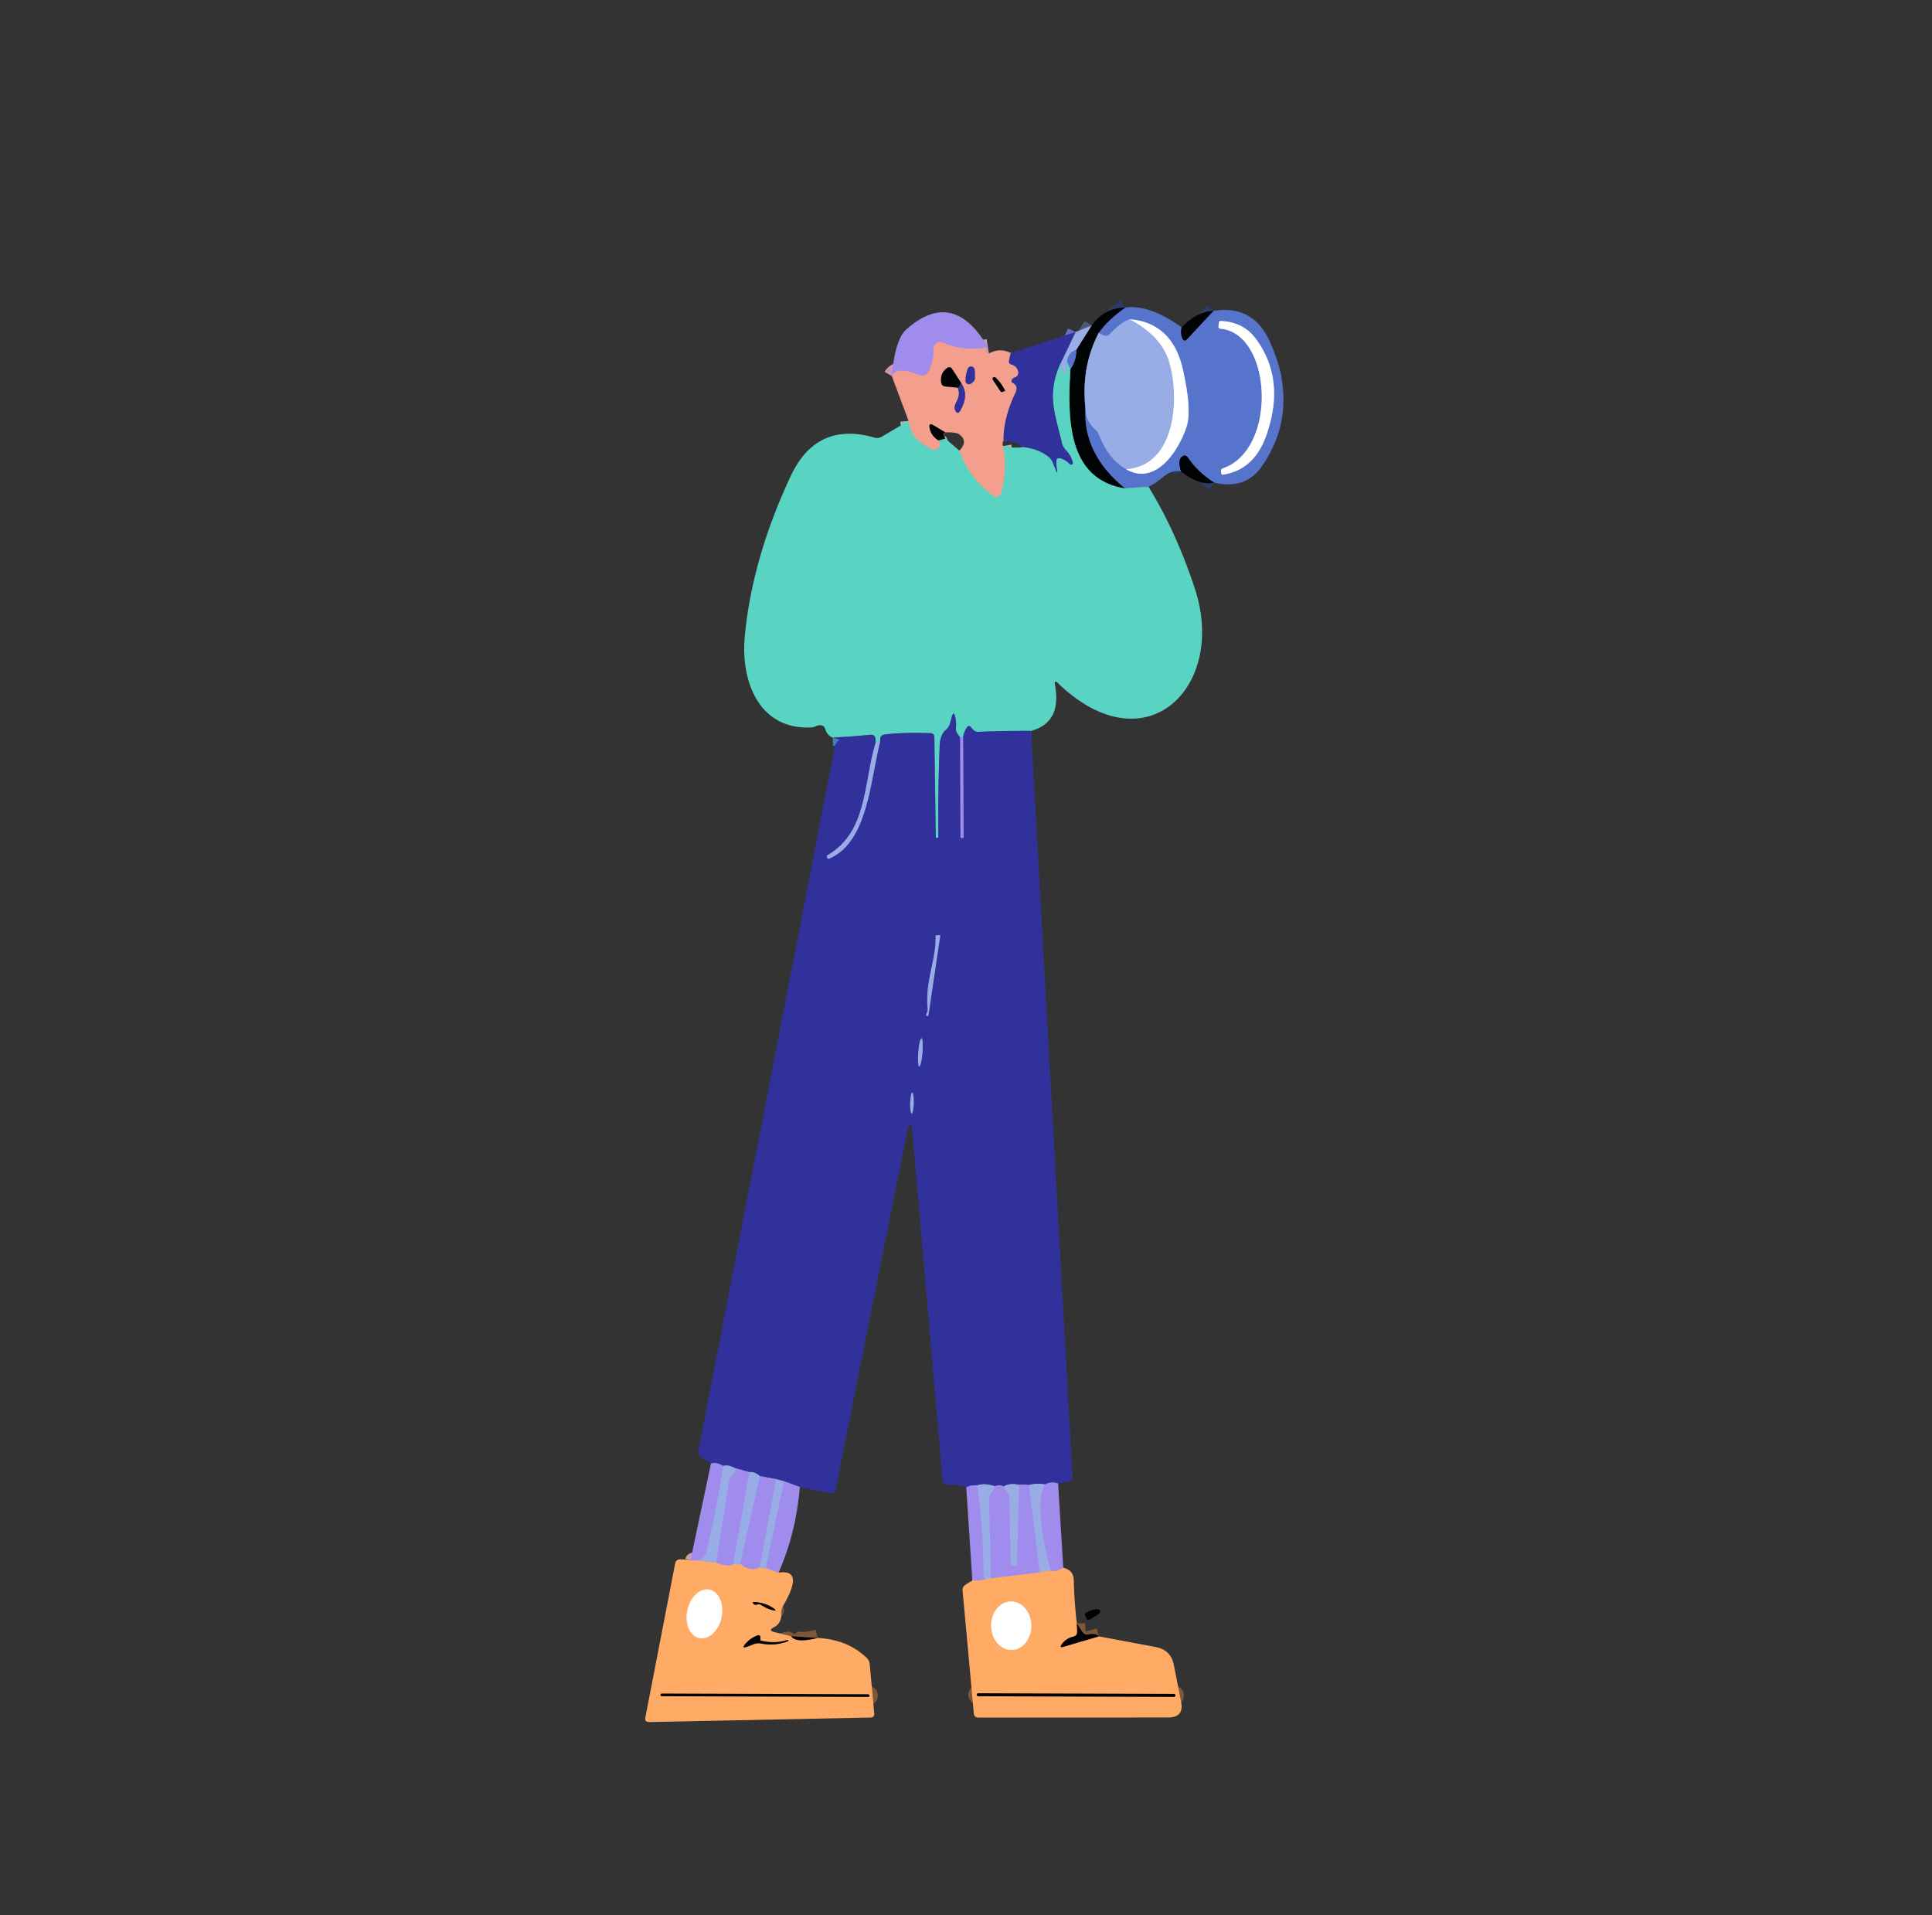 <svg xmlns="http://www.w3.org/2000/svg" version="1.1" viewBox="0.00 0.00 232.00 230.00">
<rect x="0.00" y="0.00" width="232.00" height="230.00" fill="#333333" stroke="none"/>
<g stroke-width="2.00" fill="none" stroke-linecap="butt">
<path stroke="#2c3b69" vector-effect="non-scaling-stroke" d="
  M 141.89 39.31
  Q 141.74 40.00 141.95 40.56
  Q 142.16 41.14 142.58 40.69
  L 145.71 37.33"
/>
<path stroke="#2c3b69" vector-effect="non-scaling-stroke" d="
  M 145.81 57.96
  Q 143.84 56.72 142.67 54.98
  Q 142.36 54.51 141.92 54.85
  Q 141.40 55.24 141.82 56.61"
/>
<path stroke="#58a4c8" vector-effect="non-scaling-stroke" d="
  M 137.91 58.44
  L 135.08 58.65"
/>
<path stroke="#2c3b69" vector-effect="non-scaling-stroke" d="
  M 135.08 58.65
  Q 129.99 54.52 130.34 49.01"
/>
<path stroke="#7891da" vector-effect="non-scaling-stroke" d="
  M 130.34 49.01
  Q 130.37 50.55 131.47 51.51
  A 2.09 1.97 -81.3 0 1 132.01 52.29
  Q 133.13 55.15 135.24 56.35"
/>
<path stroke="#abbae6" vector-effect="non-scaling-stroke" d="
  M 135.24 56.35
  C 138.76 58.37 141.51 54.19 142.48 51.26
  Q 143.14 49.26 142.06 44.43
  Q 140.80 38.77 135.67 38.34"
/>
<path stroke="#7891da" vector-effect="non-scaling-stroke" d="
  M 135.67 38.34
  Q 134.64 38.66 133.19 40.19
  Q 132.88 40.52 131.94 39.96"
/>
<path stroke="#2c3b69" vector-effect="non-scaling-stroke" d="
  M 131.94 39.96
  Q 133.02 38.41 135.13 36.93"
/>
<path stroke="#4582af" vector-effect="non-scaling-stroke" d="
  M 123.82 87.77
  Q 120.83 87.75 117.49 87.88
  Q 117.22 87.89 117.03 87.77
  Q 116.79 87.61 116.63 87.37
  Q 116.36 86.98 116.09 87.37
  Q 115.79 87.83 115.65 88.47"
/>
<path stroke="#7cb0d8" vector-effect="non-scaling-stroke" d="
  M 115.65 88.47
  Q 115.51 88.62 115.30 88.54"
/>
<path stroke="#4582af" vector-effect="non-scaling-stroke" d="
  M 115.30 88.54
  L 115.04 88.21
  Q 114.75 87.83 114.79 87.35
  Q 114.85 86.76 114.72 86.18
  Q 114.52 85.21 114.27 86.17
  L 114.10 86.80
  Q 113.97 87.31 113.56 87.67
  Q 112.90 88.24 112.84 89.50
  Q 112.62 94.97 112.68 100.44
  Q 112.68 100.62 112.49 100.62
  L 112.49 100.62
  Q 112.38 100.62 112.37 100.50
  L 112.20 88.54
  Q 112.19 88.05 111.71 88.04
  Q 108.33 87.93 106.25 88.20
  Q 105.61 88.29 105.71 88.99"
/>
<path stroke="#79c0d4" vector-effect="non-scaling-stroke" d="
  M 105.71 88.99
  Q 105.14 89.06 105.12 89.30"
/>
<path stroke="#4582af" vector-effect="non-scaling-stroke" d="
  M 105.12 89.30
  Q 105.29 88.15 104.50 88.23
  Q 102.29 88.46 99.99 88.56"
/>
<path stroke="#2d6b63" vector-effect="non-scaling-stroke" d="
  M 112.71 52.89
  L 113.53 52.67"
/>
<path stroke="#ccd6f3" vector-effect="non-scaling-stroke" d="
  M 135.67 38.34
  Q 139.49 40.36 140.41 43.48
  C 141.66 47.72 141.27 55.91 135.24 56.35"
/>
<path stroke="#4d5875" vector-effect="non-scaling-stroke" d="
  M 131.94 39.96
  Q 129.80 44.08 130.34 49.01"
/>
<path stroke="#2d6b63" vector-effect="non-scaling-stroke" d="
  M 135.08 58.65
  C 128.05 57.50 128.23 50.08 128.53 44.32"
/>
<path stroke="#2c3b69" vector-effect="non-scaling-stroke" d="
  M 128.53 44.32
  Q 129.25 43.29 129.24 42.02"
/>
<path stroke="#4d5875" vector-effect="non-scaling-stroke" d="
  M 129.24 42.02
  L 131.09 39.08"
/>
<path stroke="#7891da" vector-effect="non-scaling-stroke" d="
  M 129.24 42.02
  Q 128.20 42.36 128.15 43.52"
/>
<path stroke="#79c0d4" vector-effect="non-scaling-stroke" d="
  M 128.15 43.52
  L 128.11 44.17
  Q 128.02 45.55 127.37 44.23
  Q 127.34 44.18 127.33 43.69"
/>
<path stroke="#656fc1" vector-effect="non-scaling-stroke" d="
  M 127.33 43.69
  L 129.16 39.87"
/>
<path stroke="#a7b9a8" vector-effect="non-scaling-stroke" d="
  M 120.46 53.56
  Q 120.99 56.60 120.23 59.22
  A 0.61 0.60 -64.1 0 1 119.29 59.55
  Q 116.30 57.36 115.20 54.11"
/>
<path stroke="#7b5149" vector-effect="non-scaling-stroke" d="
  M 113.52 51.92
  L 112.04 51.04
  Q 111.54 50.75 111.62 51.32
  Q 111.77 52.33 112.71 52.89"
/>
<path stroke="#a7b9a8" vector-effect="non-scaling-stroke" d="
  M 112.71 52.89
  Q 113.01 53.41 112.71 53.79
  Q 112.39 54.18 111.93 53.97
  Q 109.32 52.76 109.10 50.54"
/>
<path stroke="#4582af" vector-effect="non-scaling-stroke" d="
  M 127.33 43.69
  C 125.66 47.49 126.75 49.73 127.52 53.15
  Q 127.63 53.65 128.00 54.03
  Q 128.63 54.67 128.84 55.53
  A 0.23 0.23 0.0 0 1 128.45 55.74
  Q 127.98 55.25 127.38 55.06
  Q 126.85 54.91 126.85 55.46
  Q 126.85 55.82 126.91 56.18
  Q 127.11 57.31 126.69 56.26
  L 126.44 55.62
  Q 126.26 55.14 125.86 54.83
  Q 124.64 53.88 122.79 53.69"
/>
<path stroke="#936895" vector-effect="non-scaling-stroke" d="
  M 120.49 52.96
  Q 120.45 50.25 121.92 47.18
  Q 122.30 46.38 121.64 46.01
  Q 121.32 45.83 121.54 45.53
  Q 121.66 45.37 121.86 45.31
  A 0.58 0.57 -13.6 0 0 122.26 44.66
  Q 122.13 43.99 121.50 43.81
  Q 121.05 43.68 121.16 43.24
  L 121.36 42.38"
/>
<path stroke="#685fc4" vector-effect="non-scaling-stroke" d="
  M 115.30 88.54
  L 115.34 100.46
  Q 115.34 100.64 115.52 100.64
  L 115.53 100.64
  Q 115.71 100.64 115.71 100.46
  L 115.65 88.47"
/>
<path stroke="#685fc4" vector-effect="non-scaling-stroke" d="
  M 127.06 178.14
  Q 126.28 177.86 125.47 178.26"
/>
<path stroke="#656fc1" vector-effect="non-scaling-stroke" d="
  M 125.47 178.26
  Q 124.41 178.07 123.57 178.33"
/>
<path stroke="#685fc4" vector-effect="non-scaling-stroke" d="
  M 123.57 178.33
  Q 123.02 178.22 122.38 178.31"
/>
<path stroke="#656fc1" vector-effect="non-scaling-stroke" d="
  M 122.38 178.31
  Q 121.26 178.04 120.53 178.51"
/>
<path stroke="#685fc4" vector-effect="non-scaling-stroke" d="
  M 120.53 178.51
  Q 120.05 178.22 119.46 178.48"
/>
<path stroke="#656fc1" vector-effect="non-scaling-stroke" d="
  M 119.46 178.48
  Q 118.27 178.06 117.33 178.37"
/>
<path stroke="#685fc4" vector-effect="non-scaling-stroke" d="
  M 117.33 178.37
  Q 116.59 178.30 116.03 178.61"
/>
<path stroke="#685fc4" vector-effect="non-scaling-stroke" d="
  M 96.05 178.57
  L 94.16 177.88"
/>
<path stroke="#656fc1" vector-effect="non-scaling-stroke" d="
  M 94.16 177.88
  L 93.21 177.62"
/>
<path stroke="#685fc4" vector-effect="non-scaling-stroke" d="
  M 93.21 177.62
  L 91.26 177.26"
/>
<path stroke="#656fc1" vector-effect="non-scaling-stroke" d="
  M 91.26 177.26
  Q 90.58 176.69 89.99 176.78"
/>
<path stroke="#685fc4" vector-effect="non-scaling-stroke" d="
  M 89.99 176.78
  L 88.27 176.31"
/>
<path stroke="#656fc1" vector-effect="non-scaling-stroke" d="
  M 88.27 176.31
  Q 87.44 175.84 86.84 176.03"
/>
<path stroke="#685fc4" vector-effect="non-scaling-stroke" d="
  M 86.84 176.03
  Q 85.92 175.50 85.37 175.76"
/>
<path stroke="#656fc1" vector-effect="non-scaling-stroke" d="
  M 105.12 89.30
  C 103.70 94.01 104.18 99.90 99.41 102.67
  Q 99.22 102.78 99.31 102.98
  L 99.31 102.98
  Q 99.41 103.18 99.61 103.09
  C 104.28 101.07 104.51 93.51 105.71 88.99"
/>
<path stroke="#58a4c8" vector-effect="non-scaling-stroke" d="
  M 128.53 44.32
  L 128.15 43.52"
/>
<path stroke="#ca96be" vector-effect="non-scaling-stroke" d="
  M 118.64 41.72
  Q 115.53 42.21 113.23 41.14
  A 0.79 0.79 0.0 0 0 112.10 41.87
  Q 112.12 43.19 111.63 44.38
  Q 111.21 45.40 110.20 44.98
  Q 107.77 43.96 107.09 45.15"
/>
<path stroke="#9c9dea" vector-effect="non-scaling-stroke" d="
  M 94.16 177.88
  L 91.95 188.32"
/>
<path stroke="#ccaca6" vector-effect="non-scaling-stroke" d="
  M 91.95 188.32
  Q 91.62 188.45 91.22 188.23"
/>
<path stroke="#9c9dea" vector-effect="non-scaling-stroke" d="
  M 122.38 178.31
  L 122.13 187.92
  Q 122.13 188.04 122.00 188.05
  L 121.72 188.06
  A 0.34 0.34 0.0 0 1 121.36 187.73
  L 121.20 179.93
  Q 121.19 179.49 120.90 179.17
  Q 120.62 178.87 120.53 178.51"
/>
<path stroke="#9c9dea" vector-effect="non-scaling-stroke" d="
  M 123.57 178.33
  L 124.87 188.83"
/>
<path stroke="#cf9caa" vector-effect="non-scaling-stroke" d="
  M 124.87 188.83
  L 119.00 189.53"
/>
<path stroke="#cf9caa" vector-effect="non-scaling-stroke" d="
  M 127.68 188.25
  Q 126.85 188.81 126.16 188.64"
/>
<path stroke="#9c9dea" vector-effect="non-scaling-stroke" d="
  M 126.16 188.64
  C 125.53 186.31 124.16 180.24 125.47 178.26"
/>
<path stroke="#ccaca6" vector-effect="non-scaling-stroke" d="
  M 126.16 188.64
  Q 125.49 188.59 124.87 188.83"
/>
<path stroke="#9c9dea" vector-effect="non-scaling-stroke" d="
  M 117.33 178.37
  Q 118.04 182.71 118.13 189.25
  Q 118.13 189.82 118.71 189.58"
/>
<path stroke="#cf9caa" vector-effect="non-scaling-stroke" d="
  M 118.71 189.58
  Q 117.71 189.86 116.76 189.79"
/>
<path stroke="#9c9dea" vector-effect="non-scaling-stroke" d="
  M 119.46 178.48
  Q 119.37 178.85 119.09 179.18
  A 1.28 1.27 64.9 0 0 118.78 180.04
  L 119.00 189.53"
/>
<path stroke="#ccaca6" vector-effect="non-scaling-stroke" d="
  M 119.00 189.53
  Q 118.86 189.55 118.71 189.58"
/>
<path stroke="#9c9dea" vector-effect="non-scaling-stroke" d="
  M 91.26 177.26
  L 88.88 187.80"
/>
<path stroke="#ccaca6" vector-effect="non-scaling-stroke" d="
  M 88.88 187.80
  Q 88.60 187.91 88.05 187.82"
/>
<path stroke="#9c9dea" vector-effect="non-scaling-stroke" d="
  M 86.84 176.03
  Q 86.08 181.16 84.86 186.25
  Q 84.52 187.64 83.29 187.34"
/>
<path stroke="#cf9caa" vector-effect="non-scaling-stroke" d="
  M 83.29 187.34
  Q 83.26 187.57 82.93 187.31"
/>
<path stroke="#9c9dea" vector-effect="non-scaling-stroke" d="
  M 93.21 177.62
  L 91.22 188.23"
/>
<path stroke="#cf9caa" vector-effect="non-scaling-stroke" d="
  M 91.22 188.23
  Q 90.16 188.82 88.88 187.80"
/>
<path stroke="#9c9dea" vector-effect="non-scaling-stroke" d="
  M 88.27 176.31
  Q 88.43 176.72 88.00 177.08
  Q 87.63 177.38 87.55 177.86
  L 86.00 187.67"
/>
<path stroke="#ccaca6" vector-effect="non-scaling-stroke" d="
  M 86.00 187.67
  L 83.29 187.34"
/>
<path stroke="#9c9dea" vector-effect="non-scaling-stroke" d="
  M 89.99 176.78
  L 88.05 187.82"
/>
<path stroke="#cf9caa" vector-effect="non-scaling-stroke" d="
  M 88.05 187.82
  Q 87.61 188.26 86.00 187.67"
/>
<path stroke="#cf9caa" vector-effect="non-scaling-stroke" d="
  M 93.49 188.85
  L 91.95 188.32"
/>
<path stroke="#805735" vector-effect="non-scaling-stroke" d="
  M 95.01 196.49
  Q 95.58 197.34 98.19 196.69"
/>
<path stroke="#805735" vector-effect="non-scaling-stroke" d="
  M 129.31 194.95
  L 129.35 195.92
  Q 129.37 196.42 128.89 196.53
  Q 128.01 196.74 127.50 197.45
  Q 127.17 197.90 127.70 197.75
  L 131.96 196.50"
/>
<path stroke="#abbae6" vector-effect="non-scaling-stroke" d="
  M 152.12 52.12
  Q 154.39 45.50 150.79 40.66
  Q 149.31 38.68 146.63 38.55
  Q 146.38 38.54 146.36 38.79
  L 146.32 39.20
  Q 146.30 39.45 146.56 39.47
  C 152.80 40.04 153.42 53.97 146.88 56.23
  Q 146.56 56.34 146.63 56.68
  L 146.68 56.92
  Q 146.70 57.01 146.79 57.00
  Q 150.63 56.48 152.12 52.12"
/>
<path stroke="#936895" vector-effect="non-scaling-stroke" d="
  M 115.01 46.55
  Q 115.36 47.34 114.84 48.27
  Q 114.50 48.88 114.71 49.29
  Q 115.00 49.85 115.32 49.30
  Q 116.40 47.47 115.43 46.00"
/>
<path stroke="#7b5149" vector-effect="non-scaling-stroke" d="
  M 115.43 46.00
  L 114.33 44.31
  Q 114.09 43.94 113.72 44.20
  Q 112.86 44.83 113.02 45.92
  Q 113.09 46.37 113.55 46.41
  L 115.01 46.55"
/>
<path stroke="#191a50" vector-effect="non-scaling-stroke" d="
  M 115.43 46.00
  Q 115.18 46.51 115.01 46.55"
/>
<path stroke="#936895" vector-effect="non-scaling-stroke" d="
  M 117.07 45.39
  C 117.05 45.00 117.11 44.64 117.01 44.31
  A 0.42 0.42 0.0 0 0 116.22 44.27
  Q 115.94 44.97 115.95 45.76
  A 0.40 0.39 -14.4 0 0 116.53 46.10
  Q 117.09 45.78 117.07 45.39"
/>
<path stroke="#7b5149" vector-effect="non-scaling-stroke" d="
  M 119.23 45.36
  Q 119.12 45.46 119.32 45.75
  L 120.15 47.00
  Q 120.23 47.12 120.37 47.06
  L 120.64 46.95
  Q 120.71 46.93 120.68 46.87
  Q 120.24 46.01 119.58 45.36
  Q 119.41 45.21 119.24 45.35
  L 119.23 45.36"
/>
<path stroke="#656fc1" vector-effect="non-scaling-stroke" d="
  M 111.31 121.61
  Q 111.11 122.02 111.39 122.00
  A 0.12 0.12 0.0 0 0 111.49 121.91
  L 112.89 112.45
  Q 112.92 112.28 112.75 112.29
  L 112.50 112.31
  Q 112.35 112.32 112.35 112.47
  C 112.42 115.26 111.06 117.96 111.40 121.07
  Q 111.43 121.35 111.31 121.61"
/>
<path stroke="#656fc1" vector-effect="non-scaling-stroke" d="
  M 110.385 128.055
  A 1.69 0.25 94.6 0 0 110.769 126.39
  A 1.69 0.25 94.6 0 0 110.656 124.685
  A 1.69 0.25 94.6 0 0 110.271 126.35
  A 1.69 0.25 94.6 0 0 110.385 128.055"
/>
<path stroke="#656fc1" vector-effect="non-scaling-stroke" d="
  M 109.475 133.72
  A 1.26 0.21 91.6 0 0 109.72 132.466
  A 1.26 0.21 91.6 0 0 109.545 131.201
  A 1.26 0.21 91.6 0 0 109.3 132.454
  A 1.26 0.21 91.6 0 0 109.475 133.72"
/>
<path stroke="#ffd5b3" vector-effect="non-scaling-stroke" d="
  M 83.972 196.705
  A 2.97 2.09 102.0 0 0 86.634 194.234
  A 2.97 2.09 102.0 0 0 85.207 190.895
  A 2.97 2.09 102.0 0 0 82.546 193.365
  A 2.97 2.09 102.0 0 0 83.972 196.705"
/>
<path stroke="#805735" vector-effect="non-scaling-stroke" d="
  M 91.48 192.77
  Q 92.13 193.21 92.90 193.38
  Q 93.32 193.47 92.98 193.20
  Q 92.05 192.48 90.55 192.37
  Q 90.32 192.36 90.44 192.54
  Q 90.59 192.77 90.93 192.68
  A 0.65 0.62 52.8 0 1 91.48 192.77"
/>
<path stroke="#805735" vector-effect="non-scaling-stroke" d="
  M 91.30 196.91
  Q 91.31 196.77 91.31 196.64
  Q 91.29 196.26 90.93 196.40
  Q 90.18 196.68 89.63 197.27
  Q 88.84 198.10 89.90 197.67
  L 90.47 197.45
  Q 90.94 197.26 91.43 197.36
  Q 93.06 197.68 94.61 197.08
  A 0.07 0.07 0.0 0 0 94.56 196.94
  Q 93.02 197.41 91.38 197.02
  Q 91.29 197.00 91.30 196.91"
/>
<path stroke="#805735" vector-effect="non-scaling-stroke" d="
  M 104.41 203.614
  A 0.16 0.16 0.0 0 0 104.251 203.453
  L 79.471 203.367
  A 0.16 0.16 0.0 0 0 79.31 203.526
  L 79.31 203.526
  A 0.16 0.16 0.0 0 0 79.469 203.687
  L 104.249 203.773
  A 0.16 0.16 0.0 0 0 104.41 203.614
  L 104.41 203.614"
/>
<path stroke="#ffd5b3" vector-effect="non-scaling-stroke" d="
  M 121.476 198.13
  A 2.91 2.41 89.1 0 0 123.84 195.182
  A 2.91 2.41 89.1 0 0 121.384 192.31
  A 2.91 2.41 89.1 0 0 119.02 195.258
  A 2.91 2.41 89.1 0 0 121.476 198.13"
/>
<path stroke="#805735" vector-effect="non-scaling-stroke" d="
  M 141.16 203.592
  A 0.18 0.18 0.0 0 0 140.981 203.411
  L 117.461 203.329
  A 0.18 0.18 0.0 0 0 117.28 203.508
  L 117.28 203.508
  A 0.18 0.18 0.0 0 0 117.459 203.689
  L 140.979 203.771
  A 0.18 0.18 0.0 0 0 141.16 203.592
  L 141.16 203.592"
/>
</g>
<path fill="#5774cd" d="
  M 141.89 39.31
  Q 141.74 40.00 141.95 40.56
  Q 142.16 41.14 142.58 40.69
  L 145.71 37.33
  Q 150.48 36.56 152.48 41.01
  Q 156.19 49.27 151.52 56.01
  Q 149.56 58.82 145.81 57.96
  Q 143.84 56.72 142.67 54.98
  Q 142.36 54.51 141.92 54.85
  Q 141.40 55.24 141.82 56.61
  C 140.08 56.29 139.58 57.76 137.91 58.44
  L 135.08 58.65
  Q 129.99 54.52 130.34 49.01
  Q 130.37 50.55 131.47 51.51
  A 2.09 1.97 -81.3 0 1 132.01 52.29
  Q 133.13 55.15 135.24 56.35
  C 138.76 58.37 141.51 54.19 142.48 51.26
  Q 143.14 49.26 142.06 44.43
  Q 140.80 38.77 135.67 38.34
  Q 134.64 38.66 133.19 40.19
  Q 132.88 40.52 131.94 39.96
  Q 133.02 38.41 135.13 36.93
  Q 138.03 36.54 141.89 39.31
  Z
  M 152.12 52.12
  Q 154.39 45.50 150.79 40.66
  Q 149.31 38.68 146.63 38.55
  Q 146.38 38.54 146.36 38.79
  L 146.32 39.20
  Q 146.30 39.45 146.56 39.47
  C 152.80 40.04 153.42 53.97 146.88 56.23
  Q 146.56 56.34 146.63 56.68
  L 146.68 56.92
  Q 146.70 57.01 146.79 57.00
  Q 150.63 56.48 152.12 52.12
  Z"
/>
<path fill="#010204" d="
  M 135.13 36.93
  Q 133.02 38.41 131.94 39.96
  Q 129.80 44.08 130.34 49.01
  Q 129.99 54.52 135.08 58.65
  C 128.05 57.50 128.23 50.08 128.53 44.32
  Q 129.25 43.29 129.24 42.02
  L 131.09 39.08
  Q 132.68 36.93 135.13 36.93
  Z"
/>
<path fill="#010204" d="
  M 145.71 37.33
  L 142.58 40.69
  Q 142.16 41.14 141.95 40.56
  Q 141.74 40.00 141.89 39.31
  Q 143.68 37.42 145.71 37.33
  Z"
/>
<path fill="#9f8ced" d="
  M 118.64 41.72
  Q 115.53 42.21 113.23 41.14
  A 0.79 0.79 0.0 0 0 112.10 41.87
  Q 112.12 43.19 111.63 44.38
  Q 111.21 45.40 110.20 44.98
  Q 107.77 43.96 107.09 45.15
  Q 107.50 40.75 108.81 39.58
  Q 114.47 34.54 118.64 41.72
  Z"
/>
<path fill="#98ade6" d="
  M 135.67 38.34
  Q 139.49 40.36 140.41 43.48
  C 141.66 47.72 141.27 55.91 135.24 56.35
  Q 133.13 55.15 132.01 52.29
  A 2.09 1.97 -81.3 0 0 131.47 51.51
  Q 130.37 50.55 130.34 49.01
  Q 129.80 44.08 131.94 39.96
  Q 132.88 40.52 133.19 40.19
  Q 134.64 38.66 135.67 38.34
  Z"
/>
<path fill="#ffffff" d="
  M 135.67 38.34
  Q 140.80 38.77 142.06 44.43
  Q 143.14 49.26 142.48 51.26
  C 141.51 54.19 138.76 58.37 135.24 56.35
  C 141.27 55.91 141.66 47.72 140.41 43.48
  Q 139.49 40.36 135.67 38.34
  Z"
/>
<path fill="#ffffff" d="
  M 152.12 52.12
  Q 150.63 56.48 146.79 57.00
  Q 146.70 57.01 146.68 56.92
  L 146.63 56.68
  Q 146.56 56.34 146.88 56.23
  C 153.42 53.97 152.80 40.04 146.56 39.47
  Q 146.30 39.45 146.32 39.20
  L 146.36 38.79
  Q 146.38 38.54 146.63 38.55
  Q 149.31 38.68 150.79 40.66
  Q 154.39 45.50 152.12 52.12
  Z"
/>
<path fill="#98ade6" d="
  M 131.09 39.08
  L 129.24 42.02
  Q 128.20 42.36 128.15 43.52
  L 128.11 44.17
  Q 128.02 45.55 127.37 44.23
  Q 127.34 44.18 127.33 43.69
  L 129.16 39.87
  L 131.09 39.08
  Z"
/>
<path fill="#31319b" d="
  M 129.16 39.87
  L 127.33 43.69
  C 125.66 47.49 126.75 49.73 127.52 53.15
  Q 127.63 53.65 128.00 54.03
  Q 128.63 54.67 128.84 55.53
  A 0.23 0.23 0.0 0 1 128.45 55.74
  Q 127.98 55.25 127.38 55.06
  Q 126.85 54.91 126.85 55.46
  Q 126.85 55.82 126.91 56.18
  Q 127.11 57.31 126.69 56.26
  L 126.44 55.62
  Q 126.26 55.14 125.86 54.83
  Q 124.64 53.88 122.79 53.69
  Q 122.08 52.96 120.49 52.96
  Q 120.45 50.25 121.92 47.18
  Q 122.30 46.38 121.64 46.01
  Q 121.32 45.83 121.54 45.53
  Q 121.66 45.37 121.86 45.31
  A 0.58 0.57 -13.6 0 0 122.26 44.66
  Q 122.13 43.99 121.50 43.81
  Q 121.05 43.68 121.16 43.24
  L 121.36 42.38
  L 129.16 39.87
  Z"
/>
<path fill="#f49f8e" d="
  M 118.64 41.72
  Q 118.19 42.02 118.41 42.24
  Q 118.66 42.49 118.98 42.34
  Q 120.11 41.78 121.36 42.38
  L 121.16 43.24
  Q 121.05 43.68 121.50 43.81
  Q 122.13 43.99 122.26 44.66
  A 0.58 0.57 -13.6 0 1 121.86 45.31
  Q 121.66 45.37 121.54 45.53
  Q 121.32 45.83 121.64 46.01
  Q 122.30 46.38 121.92 47.18
  Q 120.45 50.25 120.49 52.96
  Q 120.32 53.24 120.46 53.56
  Q 120.99 56.60 120.23 59.22
  A 0.61 0.60 -64.1 0 1 119.29 59.55
  Q 116.30 57.36 115.20 54.11
  Q 116.28 53.02 115.25 52.20
  Q 114.86 51.88 113.52 51.92
  L 112.04 51.04
  Q 111.54 50.75 111.62 51.32
  Q 111.77 52.33 112.71 52.89
  Q 113.01 53.41 112.71 53.79
  Q 112.39 54.18 111.93 53.97
  Q 109.32 52.76 109.10 50.54
  L 107.09 45.15
  Q 107.77 43.96 110.20 44.98
  Q 111.21 45.40 111.63 44.38
  Q 112.12 43.19 112.10 41.87
  A 0.79 0.79 0.0 0 1 113.23 41.14
  Q 115.53 42.21 118.64 41.72
  Z
  M 115.01 46.55
  Q 115.36 47.34 114.84 48.27
  Q 114.50 48.88 114.71 49.29
  Q 115.00 49.85 115.32 49.30
  Q 116.40 47.47 115.43 46.00
  L 114.33 44.31
  Q 114.09 43.94 113.72 44.20
  Q 112.86 44.83 113.02 45.92
  Q 113.09 46.37 113.55 46.41
  L 115.01 46.55
  Z
  M 117.07 45.39
  C 117.05 45.00 117.11 44.64 117.01 44.31
  A 0.42 0.42 0.0 0 0 116.22 44.27
  Q 115.94 44.97 115.95 45.76
  A 0.40 0.39 -14.4 0 0 116.53 46.10
  Q 117.09 45.78 117.07 45.39
  Z
  M 119.23 45.36
  Q 119.12 45.46 119.32 45.75
  L 120.15 47.00
  Q 120.23 47.12 120.37 47.06
  L 120.64 46.95
  Q 120.71 46.93 120.68 46.87
  Q 120.24 46.01 119.58 45.36
  Q 119.41 45.21 119.24 45.35
  L 119.23 45.36
  Z"
/>
<path fill="#5774cd" d="
  M 129.24 42.02
  Q 129.25 43.29 128.53 44.32
  L 128.15 43.52
  Q 128.20 42.36 129.24 42.02
  Z"
/>
<path fill="#59d3c2" d="
  M 128.15 43.52
  L 128.53 44.32
  C 128.23 50.08 128.05 57.50 135.08 58.65
  L 137.91 58.44
  Q 141.27 63.92 143.50 70.74
  C 147.33 82.47 137.61 92.21 127.05 82.04
  Q 126.56 81.57 126.68 82.24
  Q 127.53 86.75 123.82 87.77
  Q 120.83 87.75 117.49 87.88
  Q 117.22 87.89 117.03 87.77
  Q 116.79 87.61 116.63 87.37
  Q 116.36 86.98 116.09 87.37
  Q 115.79 87.83 115.65 88.47
  Q 115.51 88.62 115.30 88.54
  L 115.04 88.21
  Q 114.75 87.83 114.79 87.35
  Q 114.85 86.76 114.72 86.18
  Q 114.52 85.21 114.27 86.17
  L 114.10 86.80
  Q 113.97 87.31 113.56 87.67
  Q 112.90 88.24 112.84 89.50
  Q 112.62 94.97 112.68 100.44
  Q 112.68 100.62 112.49 100.62
  L 112.49 100.62
  Q 112.38 100.62 112.37 100.50
  L 112.20 88.54
  Q 112.19 88.05 111.71 88.04
  Q 108.33 87.93 106.25 88.20
  Q 105.61 88.29 105.71 88.99
  Q 105.14 89.06 105.12 89.30
  Q 105.29 88.15 104.50 88.23
  Q 102.29 88.46 99.99 88.56
  Q 99.35 88.35 99.10 87.55
  Q 98.95 87.06 98.43 87.09
  Q 98.21 87.10 97.98 87.20
  Q 97.67 87.34 97.47 87.35
  C 91.12 87.69 88.95 81.78 89.43 76.51
  Q 90.28 67.15 94.94 57.19
  Q 98.04 50.56 104.98 52.54
  Q 105.48 52.68 105.92 52.42
  L 109.10 50.54
  Q 109.32 52.76 111.93 53.97
  Q 112.39 54.18 112.71 53.79
  Q 113.01 53.41 112.71 52.89
  L 113.53 52.67
  L 115.20 54.11
  Q 116.30 57.36 119.29 59.55
  A 0.61 0.60 -64.1 0 0 120.23 59.22
  Q 120.99 56.60 120.46 53.56
  Q 121.59 53.85 122.79 53.69
  Q 124.64 53.88 125.86 54.83
  Q 126.26 55.14 126.44 55.62
  L 126.69 56.26
  Q 127.11 57.31 126.91 56.18
  Q 126.85 55.82 126.85 55.46
  Q 126.85 54.91 127.38 55.06
  Q 127.98 55.25 128.45 55.74
  A 0.23 0.23 0.0 0 0 128.84 55.53
  Q 128.63 54.67 128.00 54.03
  Q 127.63 53.65 127.52 53.15
  C 126.75 49.73 125.66 47.49 127.33 43.69
  Q 127.34 44.18 127.37 44.23
  Q 128.02 45.55 128.11 44.17
  L 128.15 43.52
  Z"
/>
<path fill="#010204" d="
  M 115.43 46.00
  Q 115.18 46.51 115.01 46.55
  L 113.55 46.41
  Q 113.09 46.37 113.02 45.92
  Q 112.86 44.83 113.72 44.20
  Q 114.09 43.94 114.33 44.31
  L 115.43 46.00
  Z"
/>
<path fill="#31319b" d="
  M 117.07 45.39
  Q 117.09 45.78 116.53 46.10
  A 0.40 0.39 -14.4 0 1 115.95 45.76
  Q 115.94 44.97 116.22 44.27
  A 0.42 0.42 0.0 0 1 117.01 44.31
  C 117.11 44.64 117.05 45.00 117.07 45.39
  Z"
/>
<path fill="#010204" d="
  M 119.58 45.36
  Q 120.24 46.01 120.68 46.87
  Q 120.71 46.93 120.64 46.95
  L 120.37 47.06
  Q 120.23 47.12 120.15 47.00
  L 119.32 45.75
  Q 119.12 45.46 119.23 45.36
  L 119.24 45.35
  Q 119.41 45.21 119.58 45.36
  Z"
/>
<path fill="#31319b" d="
  M 115.43 46.00
  Q 116.40 47.47 115.32 49.30
  Q 115.00 49.85 114.71 49.29
  Q 114.50 48.88 114.84 48.27
  Q 115.36 47.34 115.01 46.55
  Q 115.18 46.51 115.43 46.00
  Z"
/>
<path fill="#010204" d="
  M 113.52 51.92
  Q 113.06 52.02 113.53 52.67
  L 112.71 52.89
  Q 111.77 52.33 111.62 51.32
  Q 111.54 50.75 112.04 51.04
  L 113.52 51.92
  Z"
/>
<path fill="#010204" d="
  M 145.81 57.96
  Q 143.88 58.31 141.82 56.61
  Q 141.40 55.24 141.92 54.85
  Q 142.36 54.51 142.67 54.98
  Q 143.84 56.72 145.81 57.96
  Z"
/>
<path fill="#31319b" d="
  M 115.30 88.54
  L 115.34 100.46
  Q 115.34 100.64 115.52 100.64
  L 115.53 100.64
  Q 115.71 100.64 115.71 100.46
  L 115.65 88.47
  Q 115.79 87.83 116.09 87.37
  Q 116.36 86.98 116.63 87.37
  Q 116.79 87.61 117.03 87.77
  Q 117.22 87.89 117.49 87.88
  Q 120.83 87.75 123.82 87.77
  L 128.79 177.32
  Q 128.82 177.84 128.31 177.93
  L 127.06 178.14
  Q 126.28 177.86 125.47 178.26
  Q 124.41 178.07 123.57 178.33
  Q 123.02 178.22 122.38 178.31
  Q 121.26 178.04 120.53 178.51
  Q 120.05 178.22 119.46 178.48
  Q 118.27 178.06 117.33 178.37
  Q 116.59 178.30 116.03 178.61
  Q 115.22 178.27 113.77 178.29
  Q 113.23 178.30 113.18 177.76
  L 109.60 136.34
  Q 109.37 133.71 108.85 136.30
  L 100.32 178.96
  Q 100.23 179.40 99.79 179.31
  L 96.05 178.57
  L 94.16 177.88
  L 93.21 177.62
  L 91.26 177.26
  Q 90.58 176.69 89.99 176.78
  L 88.27 176.31
  Q 87.44 175.84 86.84 176.03
  Q 85.92 175.50 85.37 175.76
  L 84.17 174.95
  Q 83.77 174.68 83.86 174.20
  L 100.26 89.59
  Q 100.31 89.34 100.48 89.15
  Q 100.61 89.01 100.75 88.88
  A 0.06 0.06 0.0 0 0 100.72 88.78
  L 99.99 88.56
  Q 102.29 88.46 104.50 88.23
  Q 105.29 88.15 105.12 89.30
  C 103.70 94.01 104.18 99.90 99.41 102.67
  Q 99.22 102.78 99.31 102.98
  L 99.31 102.98
  Q 99.41 103.18 99.61 103.09
  C 104.28 101.07 104.51 93.51 105.71 88.99
  Q 105.61 88.29 106.25 88.20
  Q 108.33 87.93 111.71 88.04
  Q 112.19 88.05 112.20 88.54
  L 112.37 100.50
  Q 112.38 100.62 112.49 100.62
  L 112.49 100.62
  Q 112.68 100.62 112.68 100.44
  Q 112.62 94.97 112.84 89.50
  Q 112.90 88.24 113.56 87.67
  Q 113.97 87.31 114.10 86.80
  L 114.27 86.17
  Q 114.52 85.21 114.72 86.18
  Q 114.85 86.76 114.79 87.35
  Q 114.75 87.83 115.04 88.21
  L 115.30 88.54
  Z
  M 111.31 121.61
  Q 111.11 122.02 111.39 122.00
  A 0.12 0.12 0.0 0 0 111.49 121.91
  L 112.89 112.45
  Q 112.92 112.28 112.75 112.29
  L 112.50 112.31
  Q 112.35 112.32 112.35 112.47
  C 112.42 115.26 111.06 117.96 111.40 121.07
  Q 111.43 121.35 111.31 121.61
  Z
  M 110.385 128.055
  A 1.69 0.25 94.6 0 0 110.769 126.39
  A 1.69 0.25 94.6 0 0 110.656 124.685
  A 1.69 0.25 94.6 0 0 110.271 126.35
  A 1.69 0.25 94.6 0 0 110.385 128.055
  Z
  M 109.475 133.72
  A 1.26 0.21 91.6 0 0 109.72 132.466
  A 1.26 0.21 91.6 0 0 109.545 131.201
  A 1.26 0.21 91.6 0 0 109.3 132.454
  A 1.26 0.21 91.6 0 0 109.475 133.72
  Z"
/>
<path fill="#9f8ced" d="
  M 115.30 88.54
  Q 115.51 88.62 115.65 88.47
  L 115.71 100.46
  Q 115.71 100.64 115.53 100.64
  L 115.52 100.64
  Q 115.34 100.64 115.34 100.46
  L 115.30 88.54
  Z"
/>
<path fill="#98ade6" d="
  M 105.71 88.99
  C 104.51 93.51 104.28 101.07 99.61 103.09
  Q 99.41 103.18 99.31 102.98
  L 99.31 102.98
  Q 99.22 102.78 99.41 102.67
  C 104.18 99.90 103.70 94.01 105.12 89.30
  Q 105.14 89.06 105.71 88.99
  Z"
/>
<path fill="#98ade6" d="
  M 111.40 121.07
  C 111.06 117.96 112.42 115.26 112.35 112.47
  Q 112.35 112.32 112.50 112.31
  L 112.75 112.29
  Q 112.92 112.28 112.89 112.45
  L 111.49 121.91
  A 0.12 0.12 0.0 0 1 111.39 122.00
  Q 111.11 122.02 111.31 121.61
  Q 111.43 121.35 111.40 121.07
  Z"
/>
<ellipse fill="#98ade6" cx="0.00" cy="0.00" transform="translate(110.52,126.37) rotate(94.6)" rx="1.69" ry="0.25"/>
<ellipse fill="#98ade6" cx="0.00" cy="0.00" transform="translate(109.51,132.46) rotate(91.6)" rx="1.26" ry="0.21"/>
<path fill="#9f8ced" d="
  M 85.37 175.76
  Q 85.92 175.50 86.84 176.03
  Q 86.08 181.16 84.86 186.25
  Q 84.52 187.64 83.29 187.34
  Q 83.26 187.57 82.93 187.31
  L 85.37 175.76
  Z"
/>
<path fill="#98ade6" d="
  M 86.84 176.03
  Q 87.44 175.84 88.27 176.31
  Q 88.43 176.72 88.00 177.08
  Q 87.63 177.38 87.55 177.86
  L 86.00 187.67
  L 83.29 187.34
  Q 84.52 187.64 84.86 186.25
  Q 86.08 181.16 86.84 176.03
  Z"
/>
<path fill="#9f8ced" d="
  M 88.27 176.31
  L 89.99 176.78
  L 88.05 187.82
  Q 87.61 188.26 86.00 187.67
  L 87.55 177.86
  Q 87.63 177.38 88.00 177.08
  Q 88.43 176.72 88.27 176.31
  Z"
/>
<path fill="#98ade6" d="
  M 89.99 176.78
  Q 90.58 176.69 91.26 177.26
  L 88.88 187.80
  Q 88.60 187.91 88.05 187.82
  L 89.99 176.78
  Z"
/>
<path fill="#9f8ced" d="
  M 91.26 177.26
  L 93.21 177.62
  L 91.22 188.23
  Q 90.16 188.82 88.88 187.80
  L 91.26 177.26
  Z"
/>
<path fill="#98ade6" d="
  M 93.21 177.62
  L 94.16 177.88
  L 91.95 188.32
  Q 91.62 188.45 91.22 188.23
  L 93.21 177.62
  Z"
/>
<path fill="#9f8ced" d="
  M 94.16 177.88
  L 96.05 178.57
  Q 95.58 184.14 93.49 188.85
  L 91.95 188.32
  L 94.16 177.88
  Z"
/>
<path fill="#9f8ced" d="
  M 127.06 178.14
  L 127.68 188.25
  Q 126.85 188.81 126.16 188.64
  C 125.53 186.31 124.16 180.24 125.47 178.26
  Q 126.28 177.86 127.06 178.14
  Z"
/>
<path fill="#9f8ced" d="
  M 117.33 178.37
  Q 118.04 182.71 118.13 189.25
  Q 118.13 189.82 118.71 189.58
  Q 117.71 189.86 116.76 189.79
  L 116.03 178.61
  Q 116.59 178.30 117.33 178.37
  Z"
/>
<path fill="#98ade6" d="
  M 117.33 178.37
  Q 118.27 178.06 119.46 178.48
  Q 119.37 178.85 119.09 179.18
  A 1.28 1.27 64.9 0 0 118.78 180.04
  L 119.00 189.53
  Q 118.86 189.55 118.71 189.58
  Q 118.13 189.82 118.13 189.25
  Q 118.04 182.71 117.33 178.37
  Z"
/>
<path fill="#98ade6" d="
  M 122.38 178.31
  L 122.13 187.92
  Q 122.13 188.04 122.00 188.05
  L 121.72 188.06
  A 0.34 0.34 0.0 0 1 121.36 187.73
  L 121.20 179.93
  Q 121.19 179.49 120.90 179.17
  Q 120.62 178.87 120.53 178.51
  Q 121.26 178.04 122.38 178.31
  Z"
/>
<path fill="#9f8ced" d="
  M 122.38 178.31
  Q 123.02 178.22 123.57 178.33
  L 124.87 188.83
  L 119.00 189.53
  L 118.78 180.04
  A 1.28 1.27 64.9 0 1 119.09 179.18
  Q 119.37 178.85 119.46 178.48
  Q 120.05 178.22 120.53 178.51
  Q 120.62 178.87 120.90 179.17
  Q 121.19 179.49 121.20 179.93
  L 121.36 187.73
  A 0.34 0.34 0.0 0 0 121.72 188.06
  L 122.00 188.05
  Q 122.13 188.04 122.13 187.92
  L 122.38 178.31
  Z"
/>
<path fill="#98ade6" d="
  M 123.57 178.33
  Q 124.41 178.07 125.47 178.26
  C 124.16 180.24 125.53 186.31 126.16 188.64
  Q 125.49 188.59 124.87 188.83
  L 123.57 178.33
  Z"
/>
<path fill="#ffab66" d="
  M 82.93 187.31
  Q 83.26 187.57 83.29 187.34
  L 86.00 187.67
  Q 87.61 188.26 88.05 187.82
  Q 88.60 187.91 88.88 187.80
  Q 90.16 188.82 91.22 188.23
  Q 91.62 188.45 91.95 188.32
  L 93.49 188.85
  Q 96.65 188.37 94.03 192.85
  Q 93.78 193.27 93.81 193.75
  Q 93.88 194.92 92.93 195.41
  Q 92.18 195.79 93.00 195.99
  L 95.01 196.49
  Q 95.58 197.34 98.19 196.69
  Q 101.79 196.88 104.06 199.07
  A 1.24 1.22 -71.1 0 1 104.44 199.86
  L 104.98 205.73
  Q 105.03 206.24 104.52 206.25
  L 77.98 206.79
  Q 77.38 206.80 77.50 206.22
  L 81.07 187.77
  Q 81.17 187.23 81.72 187.25
  L 82.93 187.31
  Z
  M 83.972 196.705
  A 2.97 2.09 102.0 0 0 86.634 194.234
  A 2.97 2.09 102.0 0 0 85.207 190.895
  A 2.97 2.09 102.0 0 0 82.546 193.365
  A 2.97 2.09 102.0 0 0 83.972 196.705
  Z
  M 91.48 192.77
  Q 92.13 193.21 92.90 193.38
  Q 93.32 193.47 92.98 193.20
  Q 92.05 192.48 90.55 192.37
  Q 90.32 192.36 90.44 192.54
  Q 90.59 192.77 90.93 192.68
  A 0.65 0.62 52.8 0 1 91.48 192.77
  Z
  M 91.30 196.91
  Q 91.31 196.77 91.31 196.64
  Q 91.29 196.26 90.93 196.40
  Q 90.18 196.68 89.63 197.27
  Q 88.84 198.10 89.90 197.67
  L 90.47 197.45
  Q 90.94 197.26 91.43 197.36
  Q 93.06 197.68 94.61 197.08
  A 0.07 0.07 0.0 0 0 94.56 196.94
  Q 93.02 197.41 91.38 197.02
  Q 91.29 197.00 91.30 196.91
  Z
  M 104.41 203.614
  A 0.16 0.16 0.0 0 1 104.249 203.773
  L 79.469 203.687
  A 0.16 0.16 0.0 0 1 79.31 203.526
  L 79.31 203.526
  A 0.16 0.16 0.0 0 1 79.471 203.367
  L 104.251 203.453
  A 0.16 0.16 0.0 0 1 104.41 203.614
  L 104.41 203.614
  Z"
/>
<path fill="#ffab66" d="
  M 127.68 188.25
  Q 128.91 188.55 128.94 189.75
  Q 129.01 192.44 129.31 194.95
  L 129.35 195.92
  Q 129.37 196.42 128.89 196.53
  Q 128.01 196.74 127.50 197.45
  Q 127.17 197.90 127.70 197.75
  L 131.96 196.50
  L 138.78 197.78
  Q 140.60 198.12 140.96 199.94
  L 141.83 204.36
  Q 142.20 206.24 140.28 206.24
  L 117.49 206.25
  Q 116.98 206.25 116.94 205.75
  L 115.59 191.01
  Q 115.55 190.54 115.95 190.29
  L 116.76 189.79
  Q 117.71 189.86 118.71 189.58
  Q 118.86 189.55 119.00 189.53
  L 124.87 188.83
  Q 125.49 188.59 126.16 188.64
  Q 126.85 188.81 127.68 188.25
  Z
  M 121.476 198.13
  A 2.91 2.41 89.1 0 0 123.84 195.182
  A 2.91 2.41 89.1 0 0 121.384 192.31
  A 2.91 2.41 89.1 0 0 119.02 195.258
  A 2.91 2.41 89.1 0 0 121.476 198.13
  Z
  M 141.16 203.592
  A 0.18 0.18 0.0 0 1 140.979 203.771
  L 117.459 203.689
  A 0.18 0.18 0.0 0 1 117.28 203.508
  L 117.28 203.508
  A 0.18 0.18 0.0 0 1 117.461 203.329
  L 140.981 203.411
  A 0.18 0.18 0.0 0 1 141.16 203.592
  L 141.16 203.592
  Z"
/>
<ellipse fill="#ffffff" cx="0.00" cy="0.00" transform="translate(84.59,193.80) rotate(102.0)" rx="2.97" ry="2.09"/>
<path fill="#010204" d="
  M 90.93 192.68
  Q 90.59 192.77 90.44 192.54
  Q 90.32 192.36 90.55 192.37
  Q 92.05 192.48 92.98 193.20
  Q 93.32 193.47 92.90 193.38
  Q 92.13 193.21 91.48 192.77
  A 0.65 0.62 52.8 0 0 90.93 192.68
  Z"
/>
<ellipse fill="#ffffff" cx="0.00" cy="0.00" transform="translate(121.43,195.22) rotate(89.1)" rx="2.91" ry="2.41"/>
<path fill="#010204" d="
  M 131.98 193.78
  L 130.93 194.44
  Q 130.57 194.67 130.43 194.26
  Q 130.39 194.12 130.30 194.01
  Q 130.18 193.85 130.35 193.73
  Q 131.01 193.25 131.81 193.23
  A 0.30 0.30 0.0 0 1 131.98 193.78
  Z"
/>
<path fill="#010204" d="
  M 129.31 194.95
  L 129.95 195.94
  Q 130.24 196.37 130.74 196.26
  Q 131.59 196.08 131.96 196.50
  L 127.70 197.75
  Q 127.17 197.90 127.50 197.45
  Q 128.01 196.74 128.89 196.53
  Q 129.37 196.42 129.35 195.92
  L 129.31 194.95
  Z"
/>
<path fill="#010204" d="
  M 91.38 197.02
  Q 93.02 197.41 94.56 196.94
  A 0.07 0.07 0.0 0 1 94.61 197.08
  Q 93.06 197.68 91.43 197.36
  Q 90.94 197.26 90.47 197.45
  L 89.90 197.67
  Q 88.84 198.10 89.63 197.27
  Q 90.18 196.68 90.93 196.40
  Q 91.29 196.26 91.31 196.64
  Q 91.31 196.77 91.30 196.91
  Q 91.29 197.00 91.38 197.02
  Z"
/>
<path fill="#010204" d="
  M 95.01 196.49
  L 98.19 196.69
  Q 95.58 197.34 95.01 196.49
  Z"
/>
<rect fill="#010204" x="-12.55" y="-0.16" transform="translate(91.86,203.57) rotate(0.2)" width="25.10" height="0.32" rx="0.16"/>
<rect fill="#010204" x="-11.94" y="-0.18" transform="translate(129.22,203.55) rotate(0.2)" width="23.88" height="0.36" rx="0.18"/>
</svg>
